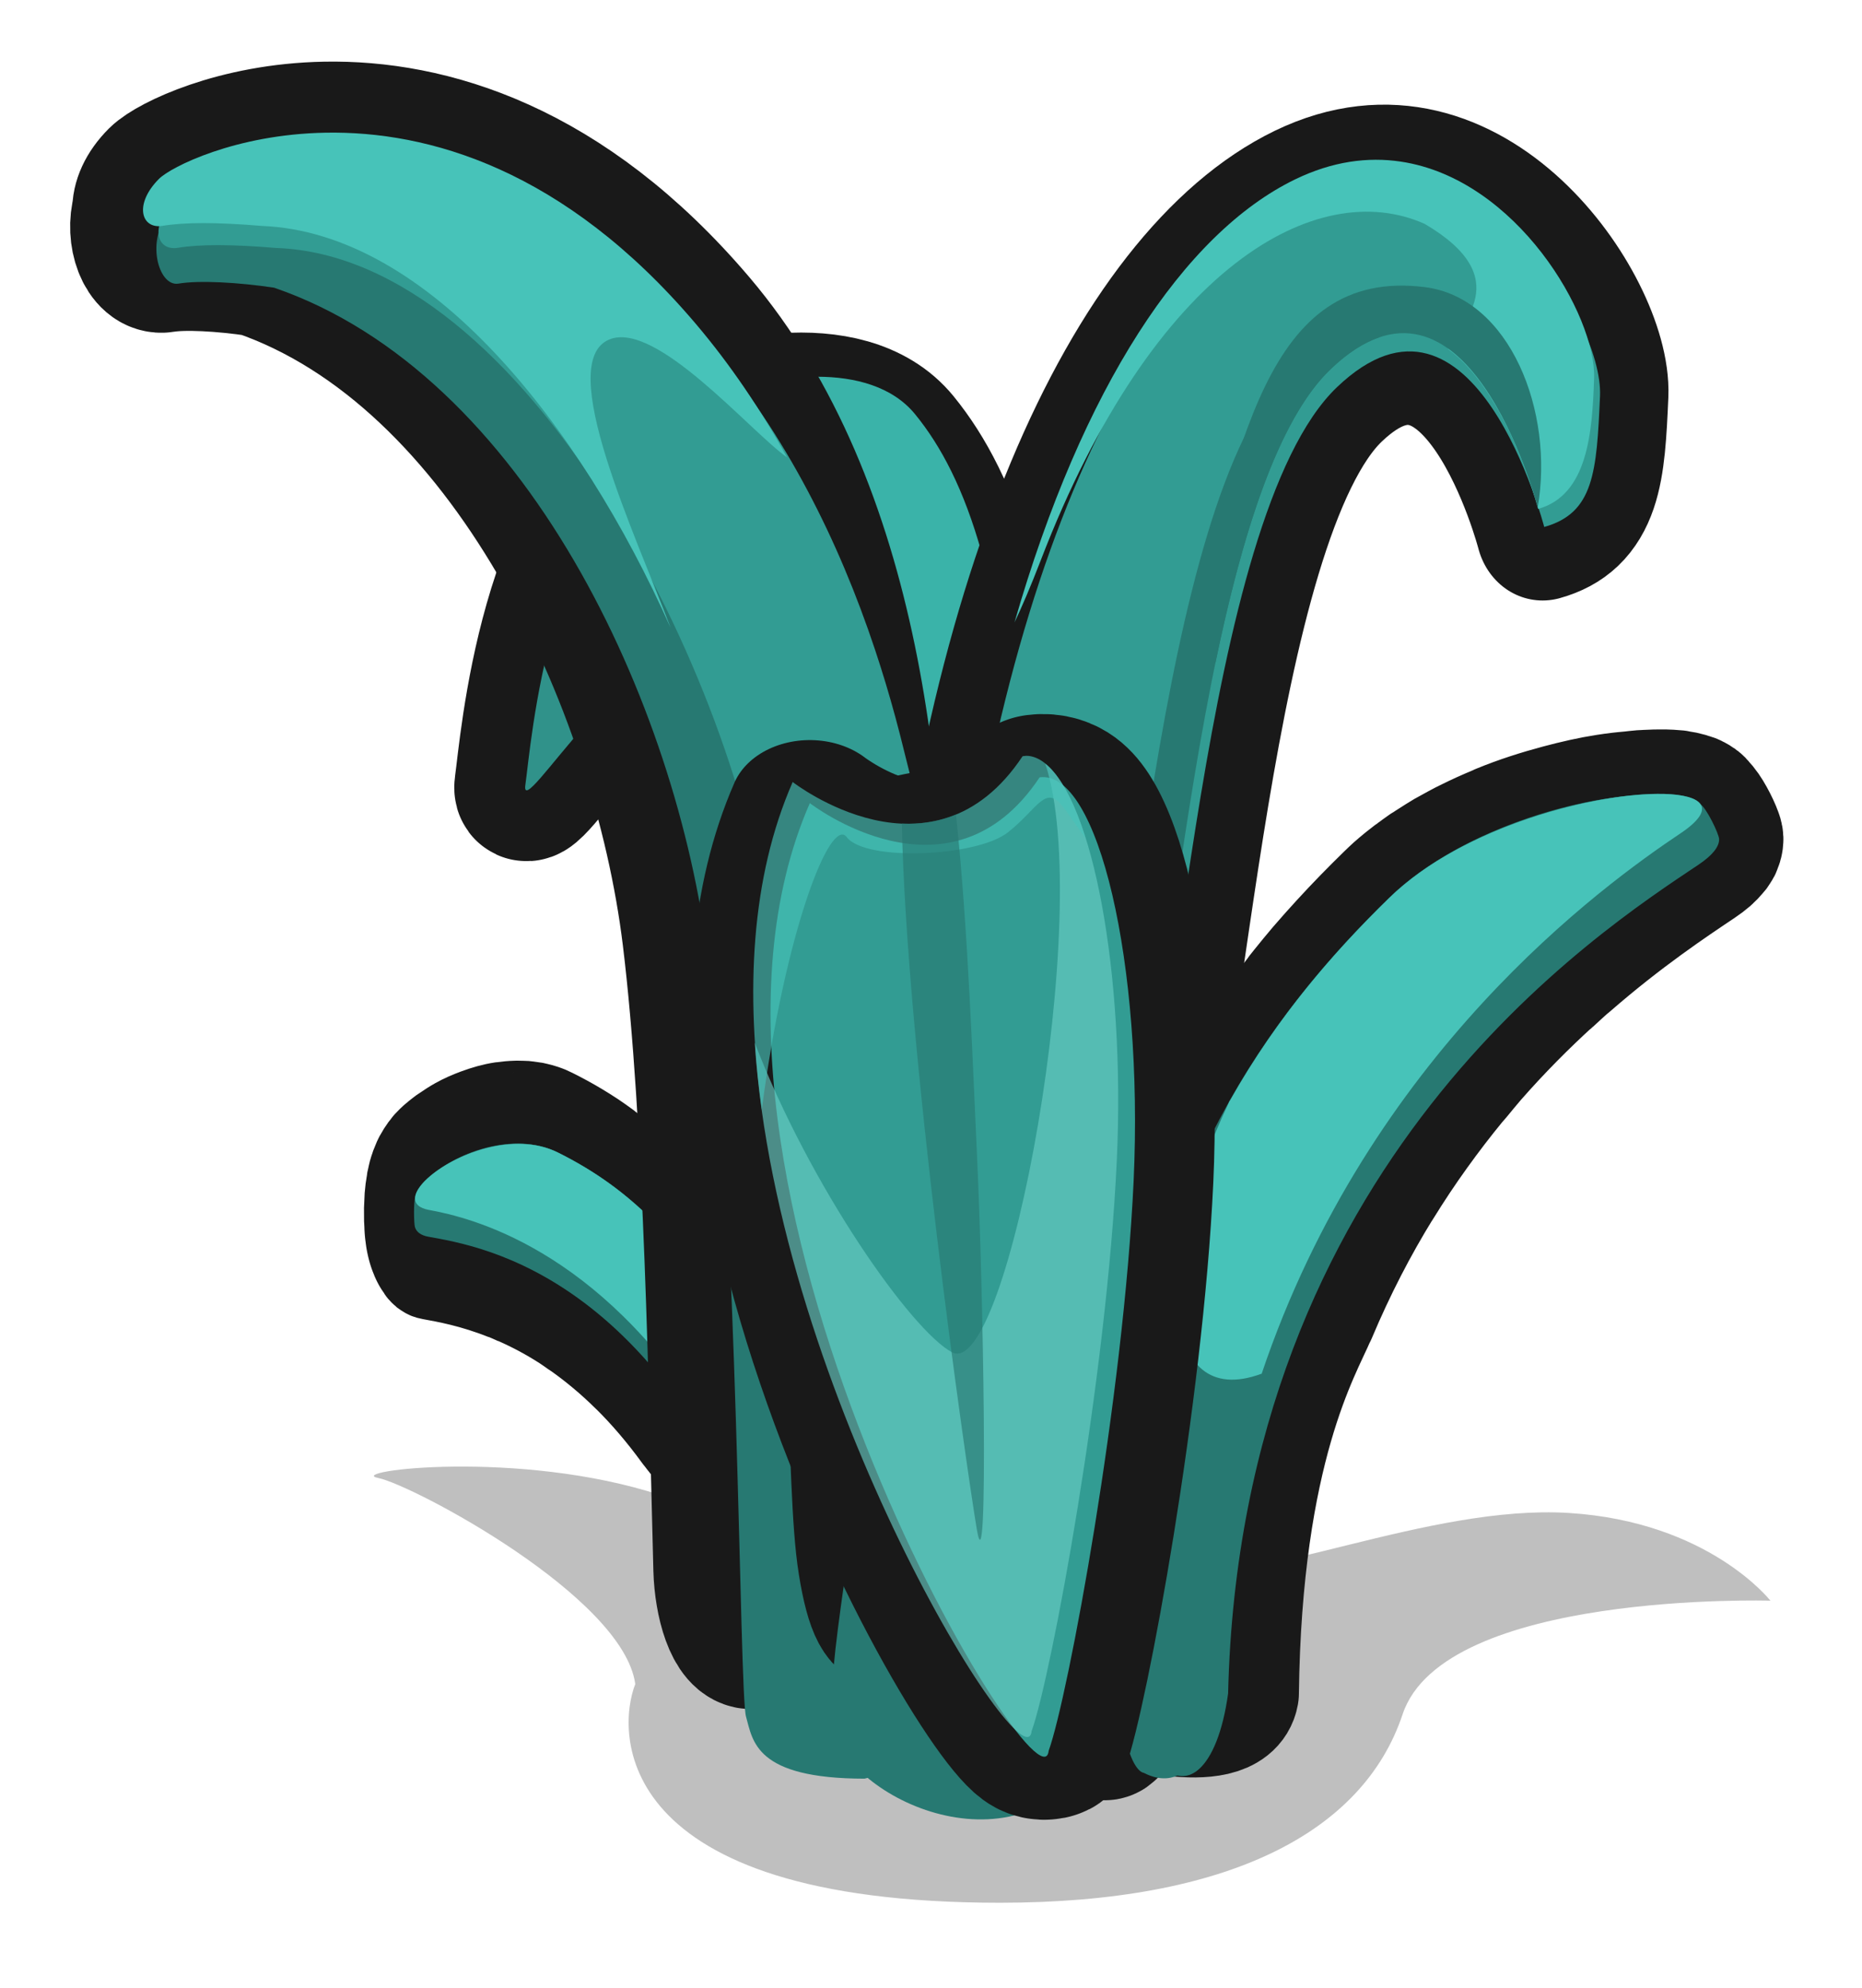 <?xml version="1.0" encoding="UTF-8" standalone="no"?><!-- Created with Inkscape (http://www.inkscape.org/) --><svg xmlns:dc="http://purl.org/dc/elements/1.1/" xmlns:cc="http://creativecommons.org/ns#" xmlns:rdf="http://www.w3.org/1999/02/22-rdf-syntax-ns#" xmlns:svg="http://www.w3.org/2000/svg" xmlns="http://www.w3.org/2000/svg" xmlns:sodipodi="http://sodipodi.sourceforge.net/DTD/sodipodi-0.dtd" xmlns:inkscape="http://www.inkscape.org/namespaces/inkscape" width="131.318" height="140.185" viewBox="0 0 34.745 37.091" version="1.1" id="svg23489" inkscape:version="0.48.5 r10040" sodipodi:docname="plant_01.svg">
  <defs id="defs23483">
    <clipPath clipPathUnits="userSpaceOnUse" id="clipPath22932">
      <path style="opacity: 0.398; color: rgb(0, 0, 0); fill: rgb(124, 212, 205); fill-opacity: 1; fill-rule: nonzero; stroke: none; stroke-width: 0; marker: none; visibility: visible; display: inline; overflow: visible;" d="m 544.302,181.89 c 0.286,0.592 2.599,1.158 3.742,0.158 0.98,2.777 16.865,0 16.865,0 l 0,-16.172 -30.553,0 0,15.421 c 0,0 6.658,3.493 9.946,0.593 z" id="path22934" inkscape:connector-curvature="0" sodipodi:nodetypes="ccccccc"/>
    </clipPath>
    <clipPath clipPathUnits="userSpaceOnUse" id="clipPath22874">
      <path style="opacity: 0.398; color: rgb(0, 0, 0); fill: rgb(124, 212, 205); fill-opacity: 1; fill-rule: nonzero; stroke: none; stroke-width: 0; marker: none; visibility: visible; display: inline; overflow: visible;" d="m 507.964,172.041 c 5.636,4.145 4.409,7.038 4.245,7.426 -0.163,0.388 -0.454,0.846 -0.555,0.759 0,0 -0.231,1.394 -0.967,1.524 0,0 0.728,2.053 -3.233,2.911 -3.961,0.858 -12.088,-2.45 -11.762,-7.8 0.327,-5.35 9.005,-7.351 12.272,-4.819 z" id="path22876" inkscape:connector-curvature="0" sodipodi:nodetypes="csccssc"/>
    </clipPath>
    <clipPath clipPathUnits="userSpaceOnUse" id="clipPath22894">
      <path style="opacity: 0.398; color: rgb(0, 0, 0); fill: rgb(124, 212, 205); fill-opacity: 1; fill-rule: nonzero; stroke: none; stroke-width: 0; marker: none; visibility: visible; display: inline; overflow: visible;" d="m 519.134,181.843 c 1.53,1.079 2.218,-0.857 2.001,-1.062 0.082,0.041 1.96,0.653 4.329,-2.859 2.369,-3.512 0,-9.965 -8.005,-11.966 -8.005,-2.001 -11.272,3.471 -11.476,10.169 -0.204,6.698 5.758,9.271 9.761,9.72 4.002,0.449 3.39,-4.002 3.39,-4.002 z" id="path22896" inkscape:connector-curvature="0" sodipodi:nodetypes="ccssssc"/>
    </clipPath>
    <clipPath clipPathUnits="userSpaceOnUse" id="clipPath23263">
      <path style="opacity: 0.398; color: rgb(0, 0, 0); fill: rgb(124, 212, 205); fill-opacity: 1; fill-rule: nonzero; stroke: none; stroke-width: 0; marker: none; visibility: visible; display: inline; overflow: visible;" d="m 507.964,172.041 c 5.636,4.145 4.409,7.038 4.245,7.426 -0.163,0.388 -0.454,0.846 -0.555,0.759 0,0 -0.231,1.394 -0.967,1.524 0,0 0.728,2.053 -3.233,2.911 -3.961,0.858 -12.088,-2.45 -11.762,-7.8 0.327,-5.35 9.005,-7.351 12.272,-4.819 z" id="path23265" inkscape:connector-curvature="0" sodipodi:nodetypes="csccssc"/>
    </clipPath>
    <clipPath clipPathUnits="userSpaceOnUse" id="clipPath22907">
      <path style="opacity: 0.398; color: rgb(0, 0, 0); fill: rgb(124, 212, 205); fill-opacity: 1; fill-rule: nonzero; stroke: none; stroke-width: 0; marker: none; visibility: visible; display: inline; overflow: visible;" d="m 525.586,181.985 c 0.895,0.982 2.407,0.642 3.043,0.123 0.161,0.726 12.14,0.235 11.905,0 -0.235,-0.235 4.098,-23.832 0,-26.199 -4.098,-2.366 -15.111,0 -21.318,0 -6.208,0 -9.489,8.762 -8.084,14.003 1.404,5.241 4.818,7.158 7.007,9.979 2.189,2.821 7.449,2.094 7.449,2.094 z" id="path22909" inkscape:connector-curvature="0" sodipodi:nodetypes="ccsssssc"/>
    </clipPath>
    <clipPath clipPathUnits="userSpaceOnUse" id="clipPath23269">
      <path style="opacity: 0.398; color: rgb(0, 0, 0); fill: rgb(124, 212, 205); fill-opacity: 1; fill-rule: nonzero; stroke: none; stroke-width: 0; marker: none; visibility: visible; display: inline; overflow: visible;" d="m 525.586,181.985 c 0.895,0.982 2.407,0.642 3.043,0.123 0.161,0.726 12.14,0.235 11.905,0 -0.235,-0.235 4.098,-23.832 0,-26.199 -4.098,-2.366 -15.111,0 -21.318,0 -6.208,0 -9.489,8.762 -8.084,14.003 1.404,5.241 4.818,7.158 7.007,9.979 2.189,2.821 7.449,2.094 7.449,2.094 z" id="path23271" inkscape:connector-curvature="0" sodipodi:nodetypes="ccsssssc"/>
    </clipPath>
    <clipPath clipPathUnits="userSpaceOnUse" id="clipPath23273">
      <path style="opacity: 0.398; color: rgb(0, 0, 0); fill: rgb(124, 212, 205); fill-opacity: 1; fill-rule: nonzero; stroke: none; stroke-width: 0; marker: none; visibility: visible; display: inline; overflow: visible;" d="m 507.964,172.041 c 5.636,4.145 4.409,7.038 4.245,7.426 -0.163,0.388 -0.454,0.846 -0.555,0.759 0,0 -0.231,1.394 -0.967,1.524 0,0 0.728,2.053 -3.233,2.911 -3.961,0.858 -12.088,-2.45 -11.762,-7.8 0.327,-5.35 9.005,-7.351 12.272,-4.819 z" id="path23275" inkscape:connector-curvature="0" sodipodi:nodetypes="csccssc"/>
    </clipPath>
    <clipPath clipPathUnits="userSpaceOnUse" id="clipPath23277">
      <path style="opacity: 0.398; color: rgb(0, 0, 0); fill: rgb(124, 212, 205); fill-opacity: 1; fill-rule: nonzero; stroke: none; stroke-width: 0; marker: none; visibility: visible; display: inline; overflow: visible;" d="m 519.134,181.843 c 1.53,1.079 2.218,-0.857 2.001,-1.062 0.082,0.041 1.96,0.653 4.329,-2.859 2.369,-3.512 0,-9.965 -8.005,-11.966 -8.005,-2.001 -11.272,3.471 -11.476,10.169 -0.204,6.698 5.758,9.271 9.761,9.72 4.002,0.449 3.39,-4.002 3.39,-4.002 z" id="path23279" inkscape:connector-curvature="0" sodipodi:nodetypes="ccssssc"/>
    </clipPath>
    <clipPath clipPathUnits="userSpaceOnUse" id="clipPath23281">
      <path style="opacity: 0.398; color: rgb(0, 0, 0); fill: rgb(124, 212, 205); fill-opacity: 1; fill-rule: nonzero; stroke: none; stroke-width: 0; marker: none; visibility: visible; display: inline; overflow: visible;" d="m 525.586,181.985 c 0.895,0.982 2.407,0.642 3.043,0.123 0.161,0.726 12.14,0.235 11.905,0 -0.235,-0.235 4.098,-23.832 0,-26.199 -4.098,-2.366 -15.111,0 -21.318,0 -6.208,0 -9.489,8.762 -8.084,14.003 1.404,5.241 4.818,7.158 7.007,9.979 2.189,2.821 7.449,2.094 7.449,2.094 z" id="path23283" inkscape:connector-curvature="0" sodipodi:nodetypes="ccsssssc"/>
    </clipPath>
    <clipPath clipPathUnits="userSpaceOnUse" id="clipPath23285">
      <path style="opacity: 0.398; color: rgb(0, 0, 0); fill: rgb(124, 212, 205); fill-opacity: 1; fill-rule: nonzero; stroke: none; stroke-width: 0; marker: none; visibility: visible; display: inline; overflow: visible;" d="m 544.302,181.89 c 0.286,0.592 2.599,1.158 3.742,0.158 0.98,2.777 16.865,0 16.865,0 l 0,-16.172 -30.553,0 0,15.421 c 0,0 6.658,3.493 9.946,0.593 z" id="path23287" inkscape:connector-curvature="0" sodipodi:nodetypes="ccccccc"/>
    </clipPath>
    <clipPath clipPathUnits="userSpaceOnUse" id="clipPath23289">
      <path style="opacity: 0.398; color: rgb(0, 0, 0); fill: rgb(124, 212, 205); fill-opacity: 1; fill-rule: nonzero; stroke: none; stroke-width: 0; marker: none; visibility: visible; display: inline; overflow: visible;" d="m 507.964,172.041 c 5.636,4.145 4.409,7.038 4.245,7.426 -0.163,0.388 -0.454,0.846 -0.555,0.759 0,0 -0.231,1.394 -0.967,1.524 0,0 0.728,2.053 -3.233,2.911 -3.961,0.858 -12.088,-2.45 -11.762,-7.8 0.327,-5.35 9.005,-7.351 12.272,-4.819 z" id="path23291" inkscape:connector-curvature="0" sodipodi:nodetypes="csccssc"/>
    </clipPath>
    <clipPath clipPathUnits="userSpaceOnUse" id="clipPath22919">
      <path style="opacity: 0.398; color: rgb(0, 0, 0); fill: rgb(124, 212, 205); fill-opacity: 1; fill-rule: nonzero; stroke: none; stroke-width: 0; marker: none; visibility: visible; display: inline; overflow: visible;" d="m 533.244,180.679 c -0.163,1.164 0.51,2.001 2.001,1.205 -1.743,1.502 -0.716,1.262 1.421,3.052 2.137,1.79 11.493,0.982 12.129,0.52 0.635,-0.462 8.028,-6.411 8.086,-8.663 0.058,-2.252 -1.906,-15.017 -5.198,-17.789 -3.292,-2.772 -16.46,-0.578 -19.752,-0.058 -3.292,0.52 -10.165,5.718 -9.934,5.776 0.231,0.058 2.83,15.421 2.772,15.652 -0.058,0.231 2.426,4.158 2.83,3.927 0.404,-0.231 3.951,-3.172 3.951,-3.172 0,0 1.592,0.899 1.694,-0.449 z" id="path22921" inkscape:connector-curvature="0" sodipodi:nodetypes="ccsssssssscc"/>
    </clipPath>
    <clipPath clipPathUnits="userSpaceOnUse" id="clipPath23295">
      <path style="opacity: 0.398; color: rgb(0, 0, 0); fill: rgb(124, 212, 205); fill-opacity: 1; fill-rule: nonzero; stroke: none; stroke-width: 0; marker: none; visibility: visible; display: inline; overflow: visible;" d="m 525.586,181.985 c 0.895,0.982 2.407,0.642 3.043,0.123 0.161,0.726 12.14,0.235 11.905,0 -0.235,-0.235 4.098,-23.832 0,-26.199 -4.098,-2.366 -15.111,0 -21.318,0 -6.208,0 -9.489,8.762 -8.084,14.003 1.404,5.241 4.818,7.158 7.007,9.979 2.189,2.821 7.449,2.094 7.449,2.094 z" id="path23297" inkscape:connector-curvature="0" sodipodi:nodetypes="ccsssssc"/>
    </clipPath>
    <clipPath clipPathUnits="userSpaceOnUse" id="clipPath23299">
      <path style="opacity: 0.398; color: rgb(0, 0, 0); fill: rgb(124, 212, 205); fill-opacity: 1; fill-rule: nonzero; stroke: none; stroke-width: 0; marker: none; visibility: visible; display: inline; overflow: visible;" d="m 525.586,181.985 c 0.895,0.982 2.407,0.642 3.043,0.123 0.161,0.726 12.14,0.235 11.905,0 -0.235,-0.235 4.098,-23.832 0,-26.199 -4.098,-2.366 -15.111,0 -21.318,0 -6.208,0 -9.489,8.762 -8.084,14.003 1.404,5.241 4.818,7.158 7.007,9.979 2.189,2.821 7.449,2.094 7.449,2.094 z" id="path23301" inkscape:connector-curvature="0" sodipodi:nodetypes="ccsssssc"/>
    </clipPath>
  </defs>
  <sodipodi:namedview id="base" pagecolor="#7d848b" bordercolor="#666666" borderopacity="1.0" inkscape:pageopacity="0" inkscape:pageshadow="2" inkscape:zoom="1.6196536" inkscape:cx="34.447229" inkscape:cy="139.71257" inkscape:document-units="px" inkscape:current-layer="layer1" showgrid="false" inkscape:pagecheckerboard="false" showborder="true" units="px" inkscape:window-width="1920" inkscape:window-height="1017" inkscape:window-x="-8" inkscape:window-y="-8" inkscape:window-maximized="1" inkscape:showpageshadow="false" guidetolerance="28" fit-margin-top="6" fit-margin-left="6" fit-margin-right="6" fit-margin-bottom="6">
    <inkscape:grid type="xygrid" id="grid24034" spacingx="1px" spacingy="1px" empspacing="8" visible="true" enabled="true" snapvisiblegridlinesonly="true" originx="-220.836px" originy="-204.906px"/>
  </sodipodi:namedview>
  <g inkscape:label="Layer 1" inkscape:groupmode="layer" id="layer1" transform="translate(-58.429,-205.695)">
    <path style="opacity: 0.25; color: rgb(0, 0, 0); fill: rgb(0, 0, 0); fill-opacity: 1; fill-rule: nonzero; stroke: none; stroke-width: 0; marker: none; visibility: visible; display: inline; overflow: visible;" d="m 75.861,227.79 c -2.147,0.124 -4.623,2.36 -4.647,2.381 0.003,-0.216 -6.09e-4,-0.431 -0.008,-0.653 l 0,0.653 c -0.015,1.263 -0.198,2.409 -0.446,3.423 -2.648,-0.866 -5.905,-0.449 -5.275,-0.322 0.641,0.128 4.577,2.214 4.798,3.846 -0.346,0.88 -0.469,4.08 6.803,4.08 4.26,0 6.781,-1.311 7.516,-3.517 0.768,-2.304 6.863,-2.119 6.863,-2.119 0,0 -1.148,-1.474 -3.762,-1.637 -2.614,-0.163 -5.881,1.392 -7.351,1.065 -0.662,-0.147 -0.19,0.697 -1.851,0.845 0.093,-0.281 0.169,-0.584 0.215,-0.926 0.653,-4.901 0.327,-6.375 -1.96,-7.028 -0.286,-0.082 -0.585,-0.109 -0.893,-0.091 z" id="path30661" inkscape:connector-curvature="0" sodipodi:nodetypes="cccccscsscsccssc"/>
    <g transform="matrix(1,7.6897965e-4,-7.6897965e-4,1,-40.661,436.917)" id="g30804">
      <g id="g30806" transform="matrix(-0.419,0.373,0.225,0.694,220.378,-114.972)">
        <path style="color: rgb(0, 0, 0); fill: rgb(39, 121, 114); fill-opacity: 1; fill-rule: nonzero; stroke: rgb(25, 25, 25); stroke-width: 3.933; stroke-linecap: round; stroke-linejoin: round; stroke-miterlimit: 4; stroke-opacity: 1; stroke-dasharray: none; stroke-dashoffset: 37.6; marker: none; visibility: visible; display: inline; overflow: visible;" d="m 153.503,-218.45 c 0.086,0.002 0.16,0.003 0.232,0.01 0.01,0.002 0.017,0.004 0.026,0.005 0.059,0.007 0.116,0.019 0.163,0.032 0.017,0.005 0.032,0.011 0.047,0.016 0.009,0.003 0.018,0.002 0.026,0.005 0.012,0.005 0.026,0.011 0.037,0.016 0.024,0.011 0.045,0.024 0.063,0.037 0.003,0.002 0.008,0.003 0.01,0.005 0.017,0.013 0.031,0.027 0.042,0.042 0.003,0.004 0.008,0.007 0.01,0.01 0,0.002 0,0.004 0,0.005 0.002,0.002 0.004,0.003 0.005,0.005 0.094,0.08 0.245,0.359 0.3,0.51 0.002,0.004 0.004,0.007 0.005,0.011 0.002,0.006 0.004,0.015 0.005,0.021 0.005,0.015 0.01,0.031 0.01,0.047 0.002,0.017 -0.002,0.035 -0.005,0.053 -0.003,0.014 -0.005,0.028 -0.011,0.042 -0.002,0.005 -0.003,0.01 -0.005,0.016 -0.004,0.009 -0.006,0.017 -0.01,0.026 -0.003,0.006 -0.007,0.01 -0.01,0.016 -0.008,0.014 -0.016,0.028 -0.026,0.042 -0.009,0.012 -0.021,0.024 -0.032,0.037 -0.024,0.029 -0.051,0.059 -0.084,0.089 -0.002,0.002 -0.003,0.003 -0.005,0.005 -0.046,0.041 -0.099,0.082 -0.163,0.126 -0.488,0.336 -1.322,0.903 -2.273,1.752 -0.002,0.002 -0.004,-0.002 -0.005,0 -0.105,0.094 -0.208,0.194 -0.316,0.295 -0.002,0.002 -0.004,-0.002 -0.005,0 -0.432,0.405 -0.884,0.866 -1.331,1.389 -0.092,0.108 -0.182,0.224 -0.274,0.337 -0.019,0.024 -0.039,0.045 -0.058,0.068 -0.002,0.002 -0.004,0.003 -0.005,0.005 -0.221,0.276 -0.443,0.572 -0.658,0.879 -0.217,0.309 -0.426,0.631 -0.632,0.974 -0.002,0.002 -0.004,0.003 -0.005,0.005 -0.409,0.683 -0.788,1.432 -1.121,2.252 -0.002,0.002 -0.004,0.003 -0.005,0.005 -0.249,0.615 -1.284,2.356 -1.284,6.684 -0.115,0.69 -2.013,0.164 -2.015,0.143 -0.005,-0.046 -0.011,-0.103 -0.016,-0.153 -0.008,-0.081 -0.015,-0.178 -0.021,-0.268 -0.002,-0.026 -0.004,-0.058 -0.005,-0.084 -0.007,-0.104 -0.011,-0.215 -0.016,-0.332 -0.002,-0.029 -0.004,-0.06 -0.005,-0.089 -0.002,-0.032 0.002,-0.072 0,-0.105 -0.005,-0.153 -0.01,-0.316 -0.011,-0.489 -0.002,-0.214 0,-0.442 0.005,-0.689 4e-5,-0.002 -3e-5,-0.004 0,-0.005 0.005,-0.217 0.011,-0.456 0.021,-0.7 0.002,-0.033 0.004,-0.072 0.005,-0.105 0.012,-0.286 0.027,-0.59 0.047,-0.916 0.01,-0.164 0.023,-0.324 0.037,-0.484 0.004,-0.041 0.007,-0.081 0.01,-0.121 0.011,-0.117 0.024,-0.233 0.037,-0.347 0.002,-0.009 0.004,-0.017 0.005,-0.026 0.016,-0.143 0.028,-0.287 0.047,-0.426 0.005,-0.039 0.01,-0.077 0.016,-0.116 0.016,-0.112 0.035,-0.217 0.053,-0.326 0.021,-0.128 0.04,-0.254 0.063,-0.379 0.003,-0.018 0.007,-0.035 0.01,-0.053 0.038,-0.204 0.082,-0.404 0.126,-0.6 0.002,-0.009 0.003,-0.018 0.005,-0.026 0.015,-0.068 0.031,-0.133 0.047,-0.2 0.037,-0.152 0.075,-0.3 0.116,-0.447 0.058,-0.21 0.12,-0.415 0.184,-0.616 0.049,-0.153 0.1,-0.305 0.153,-0.453 0.003,-0.009 0.007,-0.017 0.011,-0.026 0.033,-0.091 0.066,-0.18 0.1,-0.268 0.007,-0.019 0.014,-0.039 0.021,-0.058 0.045,-0.116 0.09,-0.23 0.137,-0.342 0.065,-0.155 0.132,-0.304 0.2,-0.453 0.013,-0.028 0.024,-0.057 0.037,-0.084 0.019,-0.04 0.039,-0.076 0.058,-0.116 0.064,-0.133 0.128,-0.261 0.195,-0.389 0.04,-0.077 0.08,-0.151 0.121,-0.226 0.047,-0.087 0.094,-0.173 0.142,-0.258 0.007,-0.012 0.014,-0.025 0.021,-0.037 0.089,-0.155 0.181,-0.305 0.274,-0.453 0.059,-0.093 0.119,-0.183 0.179,-0.274 0.03,-0.046 0.059,-0.092 0.089,-0.137 0.052,-0.077 0.105,-0.152 0.158,-0.226 0.004,-0.005 0.007,-0.011 0.01,-0.016 0.104,-0.147 0.214,-0.292 0.321,-0.432 0.013,-0.017 0.024,-0.036 0.037,-0.053 0.025,-0.032 0.049,-0.063 0.074,-0.095 0.102,-0.13 0.202,-0.255 0.305,-0.379 0.127,-0.152 0.256,-0.298 0.384,-0.442 0.257,-0.288 0.516,-0.558 0.774,-0.816 0.048,-0.048 0.097,-0.096 0.147,-0.142 0.017,-0.016 0.035,-0.032 0.053,-0.047 0.034,-0.03 0.07,-0.06 0.105,-0.089 0.036,-0.03 0.073,-0.06 0.111,-0.089 0.014,-0.011 0.028,-0.021 0.042,-0.032 0.005,-0.004 0.011,-0.007 0.016,-0.01 0.056,-0.042 0.11,-0.086 0.168,-0.126 0.002,0 0.004,0 0.005,0 0.028,-0.019 0.056,-0.039 0.084,-0.058 0.05,-0.034 0.101,-0.067 0.153,-0.1 0.042,-0.026 0.084,-0.053 0.126,-0.079 0.04,-0.024 0.081,-0.046 0.121,-0.068 0.063,-0.036 0.125,-0.071 0.189,-0.105 0.021,-0.011 0.042,-0.021 0.063,-0.032 0.172,-0.089 0.349,-0.171 0.526,-0.247 0.011,-0.005 0.021,-0.011 0.032,-0.016 0.345,-0.147 0.694,-0.262 1.037,-0.358 0.283,-0.079 0.56,-0.146 0.821,-0.189 0.046,-0.008 0.087,-0.014 0.132,-0.021 0.07,-0.011 0.138,-0.018 0.205,-0.026 0.032,-0.004 0.063,-0.007 0.095,-0.01 0.061,-0.007 0.121,-0.016 0.179,-0.021 0.025,-0.002 0.049,-0.004 0.074,-0.005 0.109,-0.007 0.216,-0.012 0.31,-0.01 z" id="path30808" inkscape:connector-curvature="0" sodipodi:nodetypes="cccccccccccccccccccccccccccccccccccccccccccccccccccccccccccccccccccccccccccccccccccccccccssccccccccccccccccccccccccc"/>
        <path style="color: rgb(0, 0, 0); fill: rgb(39, 121, 114); fill-opacity: 1; fill-rule: nonzero; stroke: none; stroke-width: 0; marker: none; visibility: visible; display: inline; overflow: visible;" d="m 146.051,-202.57 c 0.108,-9.331 6.347,-13.454 8.083,-14.647 0.251,-0.173 0.359,-0.325 0.354,-0.452 -0.004,-0.092 -0.229,-0.546 -0.34,-0.612 -0.793,-0.47 -3.891,0.167 -5.439,1.715 -2.061,2.061 -4.204,4.993 -4.557,10.199 -0.375,5.538 1.556,6.516 1.899,3.797 z" id="path30810" inkscape:connector-curvature="0" sodipodi:nodetypes="cssssscc"/>
        <path sodipodi:nodetypes="csssccc" inkscape:connector-curvature="0" id="path30812" d="m 145.671,-202.57 c 0.108,-9.331 6.401,-13.996 8.137,-15.19 1.736,-1.194 -3.038,-0.868 -5.099,1.193 -2.061,2.061 -4.231,4.991 -4.557,10.199 -0.325,5.208 0.434,5.208 0.434,5.208 0.597,0.298 0.868,-0.217 0.868,-0.217 z" style="color: rgb(0, 0, 0); fill: rgb(39, 121, 114); fill-opacity: 1; fill-rule: nonzero; stroke: none; stroke-width: 0; marker: none; visibility: visible; display: inline; overflow: visible;"/>
        <path inkscape:connector-curvature="0" style="color: rgb(0, 0, 0); fill: rgb(71, 195, 185); fill-opacity: 1; fill-rule: nonzero; stroke: none; stroke-width: 0; marker: none; visibility: visible; display: inline; overflow: visible;" d="m 153.503,-218.45 c 0.694,0.009 0.956,0.242 0.305,0.689 -1.344,0.924 -5.414,3.933 -7.236,9.573 -0.002,0 -0.004,0 -0.005,0 -1.793,0.686 -1.92,-1.962 -0.626,-4.757 0,-0.002 0,-0.004 0,-0.005 0.008,-0.015 0.018,-0.028 0.026,-0.042 0.808,-1.472 1.785,-2.617 2.742,-3.573 1.288,-1.288 3.638,-1.899 4.794,-1.884 z" id="path30814"/>
      </g>
      <g transform="matrix(-0.927,0,0,0.927,218.589,5.744)" id="g30816">
        <path sodipodi:nodetypes="csscscsc" inkscape:connector-curvature="0" id="path30818" d="m 108.927,-238.761 c 0.231,-4.62 1.04,-6.815 2.079,-8.086 1.04,-1.271 3.567,-0.67 4.505,-0.116 2.541,1.502 2.888,6.238 3.003,7.046 0.116,0.809 -2.195,-3.234 -3.35,-2.31 -1.155,0.924 -1.271,5.776 -1.271,5.776 0,0 -0.462,4.62 -1.733,6.122 -1.015,1.199 -3.568,1.573 -3.234,-8.432 z" style="color: rgb(0, 0, 0); fill: rgb(48, 146, 138); fill-opacity: 1; fill-rule: nonzero; stroke: rgb(25, 25, 25); stroke-width: 2.853; stroke-linejoin: round; stroke-miterlimit: 4; stroke-opacity: 1; stroke-dasharray: none; marker: none; visibility: visible; display: inline; overflow: visible;"/>
        <path style="color: rgb(0, 0, 0); fill: rgb(48, 146, 138); fill-opacity: 1; fill-rule: nonzero; stroke: none; stroke-width: 0; marker: none; visibility: visible; display: inline; overflow: visible;" d="m 108.927,-238.761 c 0.231,-4.62 1.04,-6.815 2.079,-8.086 1.04,-1.271 3.567,-0.67 4.505,-0.116 2.541,1.502 2.888,6.238 3.003,7.046 0.116,0.809 -2.195,-3.234 -3.35,-2.31 -1.155,0.924 -1.271,5.776 -1.271,5.776 0,0 -0.462,4.62 -1.733,6.122 -1.015,1.199 -3.568,1.573 -3.234,-8.432 z" id="path30820" inkscape:connector-curvature="0" sodipodi:nodetypes="csscscsc"/>
        <path inkscape:connector-curvature="0" style="color: rgb(0, 0, 0); fill: rgb(58, 179, 169); fill-opacity: 1; fill-rule: nonzero; stroke: none; stroke-width: 0; marker: none; visibility: visible; display: inline; overflow: visible;" d="m -782.781,-1291.406 c -2.898,4e-4 -5.718,0.743 -7.438,2.844 -3.929,4.802 -6.971,13.099 -7.844,30.562 -1.26,37.814 8.383,36.408 12.219,31.875 4.802,-5.676 6.562,-23.125 6.562,-23.125 0,0 0.204,-8.53 1.719,-15.062 1.278,-12.543 3.9,-17.271 7,-18.562 2.5,-1.042 5.09,4.591 7.125,10.75 -1.442,-6.222 -4.198,-13.594 -9.75,-16.875 -1.995,-1.179 -5.868,-2.407 -9.594,-2.406 z" transform="matrix(0.265,0,0,0.265,320.082,94.084)" id="path30822"/>
      </g>
      <g transform="matrix(0.821,0,0,0.821,20.843,-42.388)" id="g30824">
        <path sodipodi:nodetypes="cccccsscscc" inkscape:connector-curvature="0" style="color: rgb(0, 0, 0); fill: rgb(38, 119, 112); fill-opacity: 1; fill-rule: nonzero; stroke: rgb(25, 25, 25); stroke-width: 12.182; stroke-linejoin: round; stroke-opacity: 1; marker: none; visibility: visible; display: inline; overflow: visible;" d="m -821.094,-1211.969 c -7.755,0.146 -13.268,2.956 -14.281,3.969 -0.999,1 -1.38,1.995 -1.344,2.75 -0.604,2.097 0.343,4.573 1.719,4.344 1.779,-0.297 5.1,-0.119 8.188,0.344 21.642,7.412 34.644,35.858 37.312,57.5 1.916,15.539 2.311,39.917 2.706,54.259 0.155,5.632 3.667,12.811 7.782,-8.039 0.481,1.683 16.185,-67.634 -10.364,-98.814 -11.259,-13.222 -22.93,-16.478 -31.719,-16.313 z" transform="matrix(0.265,0,0,0.265,320.082,94.084)" id="path30826"/>
        <path sodipodi:nodetypes="cscccscccc" inkscape:connector-curvature="0" id="path30828" d="m 101.325,-223.564 c 5.726,1.961 9.167,9.488 9.872,15.214 0.706,5.726 0.722,16.705 0.879,17.254 0.157,0.549 0.202,1.407 2.696,1.407 1.098,-0.235 0.19,-1.766 0.19,-1.766 0,0 1.647,-21.915 -5.099,-29.837 -5.385,-6.324 -10.363,-4.503 -10.912,-3.954 -0.549,0.549 -0.27,1.67 0.201,1.591 0.471,-0.079 1.355,-0.031 2.172,0.091 z" style="color: rgb(0, 0, 0); fill: rgb(39, 121, 114); fill-opacity: 1; fill-rule: nonzero; stroke: none; stroke-width: 0; marker: none; visibility: visible; display: inline; overflow: visible;"/>
        <path style="color: rgb(0, 0, 0); fill: rgb(50, 156, 147); fill-opacity: 1; fill-rule: nonzero; stroke: none; stroke-width: 0; marker: none; visibility: visible; display: inline; overflow: visible;" d="m 101.389,-224.466 c 5.633,0.213 10.493,9.716 11.228,15.679 0.735,5.963 1.67,16.667 1.833,17.239 0.163,0.572 -0.445,0.817 0.699,0.572 1.144,-0.245 1.389,-1.797 1.389,-1.797 0,0 0.396,-10.18 0.029,-14.539 -0.018,-0.219 -0.039,-0.5 -0.061,-0.807 -0.042,-0.569 -0.09,-1.228 -0.147,-1.746 -0.014,-0.13 -0.029,-0.252 -0.044,-0.361 -0.155,-1.101 -0.363,-1.586 -0.641,-2.731 -0.069,-0.283 -0.142,-0.567 -0.219,-0.851 -0.14,-0.515 -0.295,-1.029 -0.466,-1.541 -0.826,-2.473 -2.027,-4.88 -3.76,-6.915 -5.607,-6.585 -11.598,-3.839 -12.17,-3.267 -0.572,0.572 -0.408,1.143 0.082,1.062 0.49,-0.082 1.225,-0.082 2.249,0.004 z" id="path30830" inkscape:connector-curvature="0" sodipodi:nodetypes="cscccsssssssscccc"/>
        <path inkscape:connector-curvature="0" style="color: rgb(0, 0, 0); fill: rgb(71, 195, 185); fill-opacity: 1; fill-rule: nonzero; stroke: none; stroke-width: 0; marker: none; visibility: visible; display: inline; overflow: visible;" d="m -821.094,-1211.969 c -7.755,0.146 -13.268,2.956 -14.281,3.969 -2.161,2.161 -1.54,4.34 0.312,4.031 1.852,-0.309 4.629,-0.324 8.5,0 14.295,0.541 27.268,16.916 35.094,34.438 -3.012,-7.992 -10.013,-22.747 -5.281,-24.719 3.999,-1.666 12.042,7.82 15.25,10.094 -2.232,-4.058 -4.837,-7.932 -7.875,-11.5 -11.259,-13.222 -22.93,-16.478 -31.719,-16.313 z" transform="matrix(0.265,0,0,0.265,320.082,94.084)" id="path30832"/>
      </g>
      <g transform="matrix(0.564,0.108,-0.114,0.609,29.812,-100.941)" id="g30834">
        <path style="color: rgb(0, 0, 0); fill: rgb(39, 121, 114); fill-opacity: 1; fill-rule: nonzero; stroke: rgb(25, 25, 25); stroke-width: 4.436; stroke-linecap: round; stroke-linejoin: round; stroke-miterlimit: 4; stroke-opacity: 1; stroke-dasharray: none; stroke-dashoffset: 37.6; marker: none; visibility: visible; display: inline; overflow: visible;" d="m 113.237,-200.833 c -1.764,-14.622 1.066,-24.917 6.024,-28.339 4.958,-3.422 10.358,1.797 10.724,4.168 0.351,2.272 0.506,3.494 -0.996,4.187 0,0 -3.868,-7.613 -7.461,-2.951 -3.593,4.663 -0.856,21.589 -1.817,23.907 -1.515,3.978 -6.551,1.8 -6.474,-0.972 z" id="path30836" inkscape:connector-curvature="0" sodipodi:nodetypes="csscscc"/>
        <path sodipodi:nodetypes="csscscc" inkscape:connector-curvature="0" id="path30838" d="m 113.237,-200.833 c -1.764,-14.622 1.066,-24.917 6.024,-28.339 4.958,-3.422 10.358,1.797 10.724,4.168 0.351,2.272 0.506,3.494 -0.996,4.187 0,0 -3.868,-7.613 -7.461,-2.951 -3.593,4.663 -0.856,21.589 -1.817,23.907 -1.515,3.978 -6.551,1.8 -6.474,-0.972 z" style="color: rgb(0, 0, 0); fill: rgb(50, 156, 147); fill-opacity: 1; fill-rule: nonzero; stroke: none; stroke-width: 0; marker: none; visibility: visible; display: inline; overflow: visible;"/>
        <path style="color: rgb(0, 0, 0); fill: rgb(39, 121, 114); fill-opacity: 1; fill-rule: nonzero; stroke: none; stroke-width: 0; marker: none; visibility: visible; display: inline; overflow: visible;" d="m -745.875,-1206 c -3.2,0.104 -6.405,1.676 -9.375,5.531 -13.579,17.624 -3.242,81.614 -6.875,90.375 -1.476,3.877 -3.814,6.2 -6.5,7.344 4.51,0.139 8.998,-2.139 11.312,-8.219 3.633,-8.761 -6.704,-72.72 6.875,-90.344 1.748,-2.269 3.501,-3.765 5.25,-4.656 -0.228,-0.01 -0.459,-0.039 -0.688,-0.031 z" transform="matrix(0.265,0,0,0.265,320.082,94.084)" id="path30840" inkscape:connector-curvature="0" sodipodi:nodetypes="sscccscs"/>
        <path sodipodi:nodetypes="sscscccss" inkscape:connector-curvature="0" style="color: rgb(0, 0, 0); fill: rgb(71, 195, 185); fill-opacity: 1; fill-rule: nonzero; stroke: none; stroke-width: 0; marker: none; visibility: visible; display: inline; overflow: visible;" d="m -746.688,-1226 c -4.042,0.158 -8.214,1.421 -12.312,4.25 -12.172,8.401 -20.951,27.781 -23.781,55.469 0.545,-1.92 1.141,-4.387 1.75,-7.469 6.985,-35.363 24.685,-48.868 38.655,-45.812 12.474,4.109 6.378,10.49 5.657,13.468 8.166,3.539 14.469,15.906 14.469,15.906 5.676,-2.619 4.8,-9.694 3.781,-15.812 -1.163,-6.986 -13.782,-20.564 -28.219,-20 z" transform="matrix(0.265,0,0,0.265,320.082,94.084)" id="path30842"/>
        <path sodipodi:nodetypes="sccscs" inkscape:connector-curvature="0" id="path30844" transform="matrix(0.265,0,0,0.265,319.273,94.43)" d="m -737.853,-1213.816 c -19.735,1.172 -18.795,22.171 -20.647,45.941 0,0 1.669,0.196 3.906,0.5 0.293,-14.768 1.979,-28.45 7.219,-35.25 13.351,-17.328 27.616,10.04 28.094,10.969 -0.156,-11.019 -8.081,-22.783 -18.572,-22.16 z" style="color: rgb(0, 0, 0); fill: rgb(39, 121, 114); fill-opacity: 1; fill-rule: nonzero; stroke: none; stroke-width: 0; marker: none; visibility: visible; display: inline; overflow: visible;"/>
      </g>
      <g transform="matrix(0.997,0.082,-0.082,0.997,-29.051,-13.205)" id="g30846">
        <path sodipodi:nodetypes="cssssc" inkscape:connector-curvature="0" id="path30848" d="m 131.413,-213.023 c -0.331,8.86 2.386,12.48 1.518,15.522 -0.392,1.376 -1.293,-5.734 -2.238,-5.643 -1.145,0.111 -1.676,6.488 -2.513,3.097 -0.372,-1.506 -0.475,-5.098 -1.856,-11.716 -0.441,-2.115 5.147,-2.53 5.089,-1.26 z" style="color: rgb(0, 0, 0); fill: rgb(39, 121, 114); fill-opacity: 1; fill-rule: nonzero; stroke: rgb(25, 25, 25); stroke-width: 2.646; stroke-linejoin: round; stroke-miterlimit: 4; stroke-opacity: 1; stroke-dasharray: none; marker: none; visibility: visible; display: inline; overflow: visible;"/>
        <path style="color: rgb(0, 0, 0); fill: rgb(39, 121, 114); fill-opacity: 1; fill-rule: nonzero; stroke: none; stroke-width: 0; marker: none; visibility: visible; display: inline; overflow: visible;" d="m 131.413,-213.023 c -0.331,8.86 2.386,12.48 1.518,15.522 -0.868,3.042 -4.219,2.15 -5.047,0.838 -0.828,-1.311 1.381,-9.431 -1.561,-15.101 -0.995,-1.917 5.032,-2.877 5.089,-1.26 z" id="path30850" inkscape:connector-curvature="0" sodipodi:nodetypes="csssc"/>
      </g>
      <g transform="matrix(1.063,0.012,-0.012,1.063,-35.83,13.862)" id="g30852">
        <path sodipodi:nodetypes="cccccccccccccccccccccccccccccccccccccccccccccccccccccccccccccccccccccccccccccccccccccccccssccccccccccccccccccccccccc" inkscape:connector-curvature="0" id="path30854" d="m 153.503,-218.45 c 0.086,0.002 0.16,0.003 0.232,0.01 0.01,0.002 0.017,0.004 0.026,0.005 0.059,0.007 0.116,0.019 0.163,0.032 0.017,0.005 0.032,0.011 0.047,0.016 0.009,0.003 0.018,0.002 0.026,0.005 0.012,0.005 0.026,0.011 0.037,0.016 0.024,0.011 0.045,0.024 0.063,0.037 0.003,0.002 0.008,0.003 0.01,0.005 0.017,0.013 0.031,0.027 0.042,0.042 0.003,0.004 0.008,0.007 0.01,0.01 0,0.002 0,0.004 0,0.005 0.002,0.002 0.004,0.003 0.005,0.005 0.094,0.08 0.245,0.359 0.3,0.51 0.002,0.004 0.004,0.007 0.005,0.011 0.002,0.006 0.004,0.015 0.005,0.021 0.005,0.015 0.01,0.031 0.01,0.047 0.002,0.017 -0.002,0.035 -0.005,0.053 -0.003,0.014 -0.005,0.028 -0.011,0.042 -0.002,0.005 -0.003,0.01 -0.005,0.016 -0.004,0.009 -0.006,0.017 -0.01,0.026 -0.003,0.006 -0.007,0.01 -0.01,0.016 -0.008,0.014 -0.016,0.028 -0.026,0.042 -0.009,0.012 -0.021,0.024 -0.032,0.037 -0.024,0.029 -0.051,0.059 -0.084,0.089 -0.002,0.002 -0.003,0.003 -0.005,0.005 -0.046,0.041 -0.099,0.082 -0.163,0.126 -0.488,0.336 -1.322,0.903 -2.273,1.752 -0.002,0.002 -0.004,-0.002 -0.005,0 -0.105,0.094 -0.208,0.194 -0.316,0.295 -0.002,0.002 -0.004,-0.002 -0.005,0 -0.432,0.405 -0.884,0.866 -1.331,1.389 -0.092,0.108 -0.182,0.224 -0.274,0.337 -0.019,0.024 -0.039,0.045 -0.058,0.068 -0.002,0.002 -0.004,0.003 -0.005,0.005 -0.221,0.276 -0.443,0.572 -0.658,0.879 -0.217,0.309 -0.426,0.631 -0.632,0.974 -0.002,0.002 -0.004,0.003 -0.005,0.005 -0.409,0.683 -0.788,1.432 -1.121,2.252 -0.002,0.002 -0.004,0.003 -0.005,0.005 -0.249,0.615 -1.284,2.356 -1.284,6.684 -0.115,0.69 -2.013,0.164 -2.015,0.143 -0.005,-0.046 -0.011,-0.103 -0.016,-0.153 -0.008,-0.081 -0.015,-0.178 -0.021,-0.268 -0.002,-0.026 -0.004,-0.058 -0.005,-0.084 -0.007,-0.104 -0.011,-0.215 -0.016,-0.332 -0.002,-0.029 -0.004,-0.06 -0.005,-0.089 -0.002,-0.032 0.002,-0.072 0,-0.105 -0.005,-0.153 -0.01,-0.316 -0.011,-0.489 -0.002,-0.214 0,-0.442 0.005,-0.689 4e-5,-0.002 -3e-5,-0.004 0,-0.005 0.005,-0.217 0.011,-0.456 0.021,-0.7 0.002,-0.033 0.004,-0.072 0.005,-0.105 0.012,-0.286 0.027,-0.59 0.047,-0.916 0.01,-0.164 0.023,-0.324 0.037,-0.484 0.004,-0.041 0.007,-0.081 0.01,-0.121 0.011,-0.117 0.024,-0.233 0.037,-0.347 0.002,-0.009 0.004,-0.017 0.005,-0.026 0.016,-0.143 0.028,-0.287 0.047,-0.426 0.005,-0.039 0.01,-0.077 0.016,-0.116 0.016,-0.112 0.035,-0.217 0.053,-0.326 0.021,-0.128 0.04,-0.254 0.063,-0.379 0.003,-0.018 0.007,-0.035 0.01,-0.053 0.038,-0.204 0.082,-0.404 0.126,-0.6 0.002,-0.009 0.003,-0.018 0.005,-0.026 0.015,-0.068 0.031,-0.133 0.047,-0.2 0.037,-0.152 0.075,-0.3 0.116,-0.447 0.058,-0.21 0.12,-0.415 0.184,-0.616 0.049,-0.153 0.1,-0.305 0.153,-0.453 0.003,-0.009 0.007,-0.017 0.011,-0.026 0.033,-0.091 0.066,-0.18 0.1,-0.268 0.007,-0.019 0.014,-0.039 0.021,-0.058 0.045,-0.116 0.09,-0.23 0.137,-0.342 0.065,-0.155 0.132,-0.304 0.2,-0.453 0.013,-0.028 0.024,-0.057 0.037,-0.084 0.019,-0.04 0.039,-0.076 0.058,-0.116 0.064,-0.133 0.128,-0.261 0.195,-0.389 0.04,-0.077 0.08,-0.151 0.121,-0.226 0.047,-0.087 0.094,-0.173 0.142,-0.258 0.007,-0.012 0.014,-0.025 0.021,-0.037 0.089,-0.155 0.181,-0.305 0.274,-0.453 0.059,-0.093 0.119,-0.183 0.179,-0.274 0.03,-0.046 0.059,-0.092 0.089,-0.137 0.052,-0.077 0.105,-0.152 0.158,-0.226 0.004,-0.005 0.007,-0.011 0.01,-0.016 0.104,-0.147 0.214,-0.292 0.321,-0.432 0.013,-0.017 0.024,-0.036 0.037,-0.053 0.025,-0.032 0.049,-0.063 0.074,-0.095 0.102,-0.13 0.202,-0.255 0.305,-0.379 0.127,-0.152 0.256,-0.298 0.384,-0.442 0.257,-0.288 0.516,-0.558 0.774,-0.816 0.048,-0.048 0.097,-0.096 0.147,-0.142 0.017,-0.016 0.035,-0.032 0.053,-0.047 0.034,-0.03 0.07,-0.06 0.105,-0.089 0.036,-0.03 0.073,-0.06 0.111,-0.089 0.014,-0.011 0.028,-0.021 0.042,-0.032 0.005,-0.004 0.011,-0.007 0.016,-0.01 0.056,-0.042 0.11,-0.086 0.168,-0.126 0.002,0 0.004,0 0.005,0 0.028,-0.019 0.056,-0.039 0.084,-0.058 0.05,-0.034 0.101,-0.067 0.153,-0.1 0.042,-0.026 0.084,-0.053 0.126,-0.079 0.04,-0.024 0.081,-0.046 0.121,-0.068 0.063,-0.036 0.125,-0.071 0.189,-0.105 0.021,-0.011 0.042,-0.021 0.063,-0.032 0.172,-0.089 0.349,-0.171 0.526,-0.247 0.011,-0.005 0.021,-0.011 0.032,-0.016 0.345,-0.147 0.694,-0.262 1.037,-0.358 0.283,-0.079 0.56,-0.146 0.821,-0.189 0.046,-0.008 0.087,-0.014 0.132,-0.021 0.07,-0.011 0.138,-0.018 0.205,-0.026 0.032,-0.004 0.063,-0.007 0.095,-0.01 0.061,-0.007 0.121,-0.016 0.179,-0.021 0.025,-0.002 0.049,-0.004 0.074,-0.005 0.109,-0.007 0.216,-0.012 0.31,-0.01 z" style="color: rgb(0, 0, 0); fill: rgb(39, 121, 114); fill-opacity: 1; fill-rule: nonzero; stroke: rgb(25, 25, 25); stroke-width: 2.265; stroke-linecap: round; stroke-linejoin: round; stroke-miterlimit: 4; stroke-opacity: 1; stroke-dasharray: none; stroke-dashoffset: 37.6; marker: none; visibility: visible; display: inline; overflow: visible;"/>
        <path sodipodi:nodetypes="cssssscc" inkscape:connector-curvature="0" id="path30856" d="m 146.051,-202.57 c 0.108,-9.331 6.347,-13.454 8.083,-14.647 0.251,-0.173 0.359,-0.325 0.354,-0.452 -0.004,-0.092 -0.229,-0.546 -0.34,-0.612 -0.793,-0.47 -3.891,0.167 -5.439,1.715 -2.061,2.061 -4.204,4.993 -4.557,10.199 -0.375,5.538 1.556,6.516 1.899,3.797 z" style="color: rgb(0, 0, 0); fill: rgb(39, 121, 114); fill-opacity: 1; fill-rule: nonzero; stroke: none; stroke-width: 0; marker: none; visibility: visible; display: inline; overflow: visible;"/>
        <path style="color: rgb(0, 0, 0); fill: rgb(39, 121, 114); fill-opacity: 1; fill-rule: nonzero; stroke: none; stroke-width: 0; marker: none; visibility: visible; display: inline; overflow: visible;" d="m 145.671,-202.57 c 0.108,-9.331 6.401,-13.996 8.137,-15.19 1.736,-1.194 -3.038,-0.868 -5.099,1.193 -2.061,2.061 -4.231,4.991 -4.557,10.199 -0.325,5.208 0.434,5.208 0.434,5.208 0.597,0.298 0.868,-0.217 0.868,-0.217 z" id="path30858" inkscape:connector-curvature="0" sodipodi:nodetypes="csssccc"/>
        <path id="path30860" d="m 153.503,-218.45 c 0.694,0.009 0.956,0.242 0.305,0.689 -1.344,0.924 -5.414,3.933 -7.236,9.573 -0.002,0 -0.004,0 -0.005,0 -1.793,0.686 -1.92,-1.962 -0.626,-4.757 0,-0.002 0,-0.004 0,-0.005 0.008,-0.015 0.018,-0.028 0.026,-0.042 0.808,-1.472 1.785,-2.617 2.742,-3.573 1.288,-1.288 3.638,-1.899 4.794,-1.884 z" style="color: rgb(0, 0, 0); fill: rgb(71, 195, 185); fill-opacity: 1; fill-rule: nonzero; stroke: none; stroke-width: 0; marker: none; visibility: visible; display: inline; overflow: visible;" inkscape:connector-curvature="0"/>
      </g>
      <g transform="matrix(1,0,0,0.791,-0.462,-39.869)" id="g30862">
        <path style="color: rgb(0, 0, 0); fill: rgb(39, 121, 114); fill-opacity: 1; fill-rule: nonzero; stroke: rgb(25, 25, 25); stroke-width: 2.974; stroke-linecap: round; stroke-linejoin: round; stroke-miterlimit: 4; stroke-opacity: 1; stroke-dasharray: none; stroke-dashoffset: 37.6; marker: none; visibility: visible; display: inline; overflow: visible;" d="m 114.497,-223.078 c -3.029,8.762 4.329,24.105 4.47,22.351 0.364,-1.275 1.395,-8.354 1.578,-13.456 0.182,-5.101 -0.667,-9.691 -1.76,-9.509 -1.671,3.185 -4.288,0.613 -4.288,0.613 z" id="path30864" inkscape:connector-curvature="0" sodipodi:nodetypes="ccscc"/>
        <path sodipodi:nodetypes="ccscc" inkscape:connector-curvature="0" id="path30866" d="m 114.497,-223.078 c -3.029,8.762 4.329,24.105 4.47,22.351 0.364,-1.275 1.395,-8.354 1.578,-13.456 0.182,-5.101 -0.667,-9.691 -1.76,-9.509 -1.671,3.185 -4.288,0.613 -4.288,0.613 z" style="color: rgb(0, 0, 0); fill: rgb(50, 156, 147); fill-opacity: 1; fill-rule: nonzero; stroke: none; stroke-width: 0; marker: none; visibility: visible; display: inline; overflow: visible;"/>
        <path inkscape:connector-curvature="0" style="opacity: 0.642; color: rgb(0, 0, 0); fill: rgb(104, 206, 198); fill-opacity: 1; fill-rule: nonzero; stroke: none; stroke-width: 0; marker: none; visibility: visible; display: inline; overflow: visible;" d="m -759.219,-1200.375 c 3.493,13.097 -2.602,55.026 -6.531,52.406 -2.832,-1.888 -9.976,-14.657 -13.906,-27.531 1.627,31.326 19.11,66.494 19.531,61.25 1.377,-4.82 5.28,-31.563 5.969,-50.844 0.597,-16.72 -1.738,-31.97 -5.062,-35.281 z" transform="matrix(0.265,0,0,0.265,320.082,94.084)" id="path30868"/>
        <path inkscape:connector-curvature="0" style="opacity: 0.642; color: rgb(0, 0, 0); fill: rgb(71, 195, 185); fill-opacity: 1; fill-rule: nonzero; stroke: none; stroke-width: 0; marker: none; visibility: visible; display: inline; overflow: visible;" d="m -760.438,-1201.062 c -0.127,-0.013 -0.246,0.01 -0.375,0.031 -6.314,12.04 -16.188,2.312 -16.188,2.312 -2.963,8.572 -3.3,18.803 -2.156,29.156 1.638,-15.897 4.815,-26.172 5.969,-24.25 1.31,2.183 9.161,1.745 11.344,-0.438 2.183,-2.183 2.628,-4.37 3.938,-2.188 0.283,0.472 1.006,1.79 1.531,2.719 -1.094,-4.404 -2.503,-7.182 -4.062,-7.344 z" transform="matrix(0.265,0,0,0.265,320.082,94.084)" id="path30870"/>
        <path inkscape:connector-curvature="0" style="opacity: 0.642; color: rgb(0, 0, 0); fill: rgb(39, 121, 114); fill-opacity: 1; fill-rule: nonzero; stroke: none; stroke-width: 0; marker: none; visibility: visible; display: inline; overflow: visible;" d="m -765.5,-1195.844 c -1.275,0.664 -2.579,0.882 -3.812,0.813 0.324,19.864 4.537,56.966 5.312,62.781 0.873,6.549 0.437,-21.837 0,-33.188 -0.301,-7.839 -0.623,-20.005 -1.5,-30.406 z" transform="matrix(0.265,0,0,0.265,320.082,94.084)" id="path30872"/>
      </g>
    </g>
  </g>
</svg>